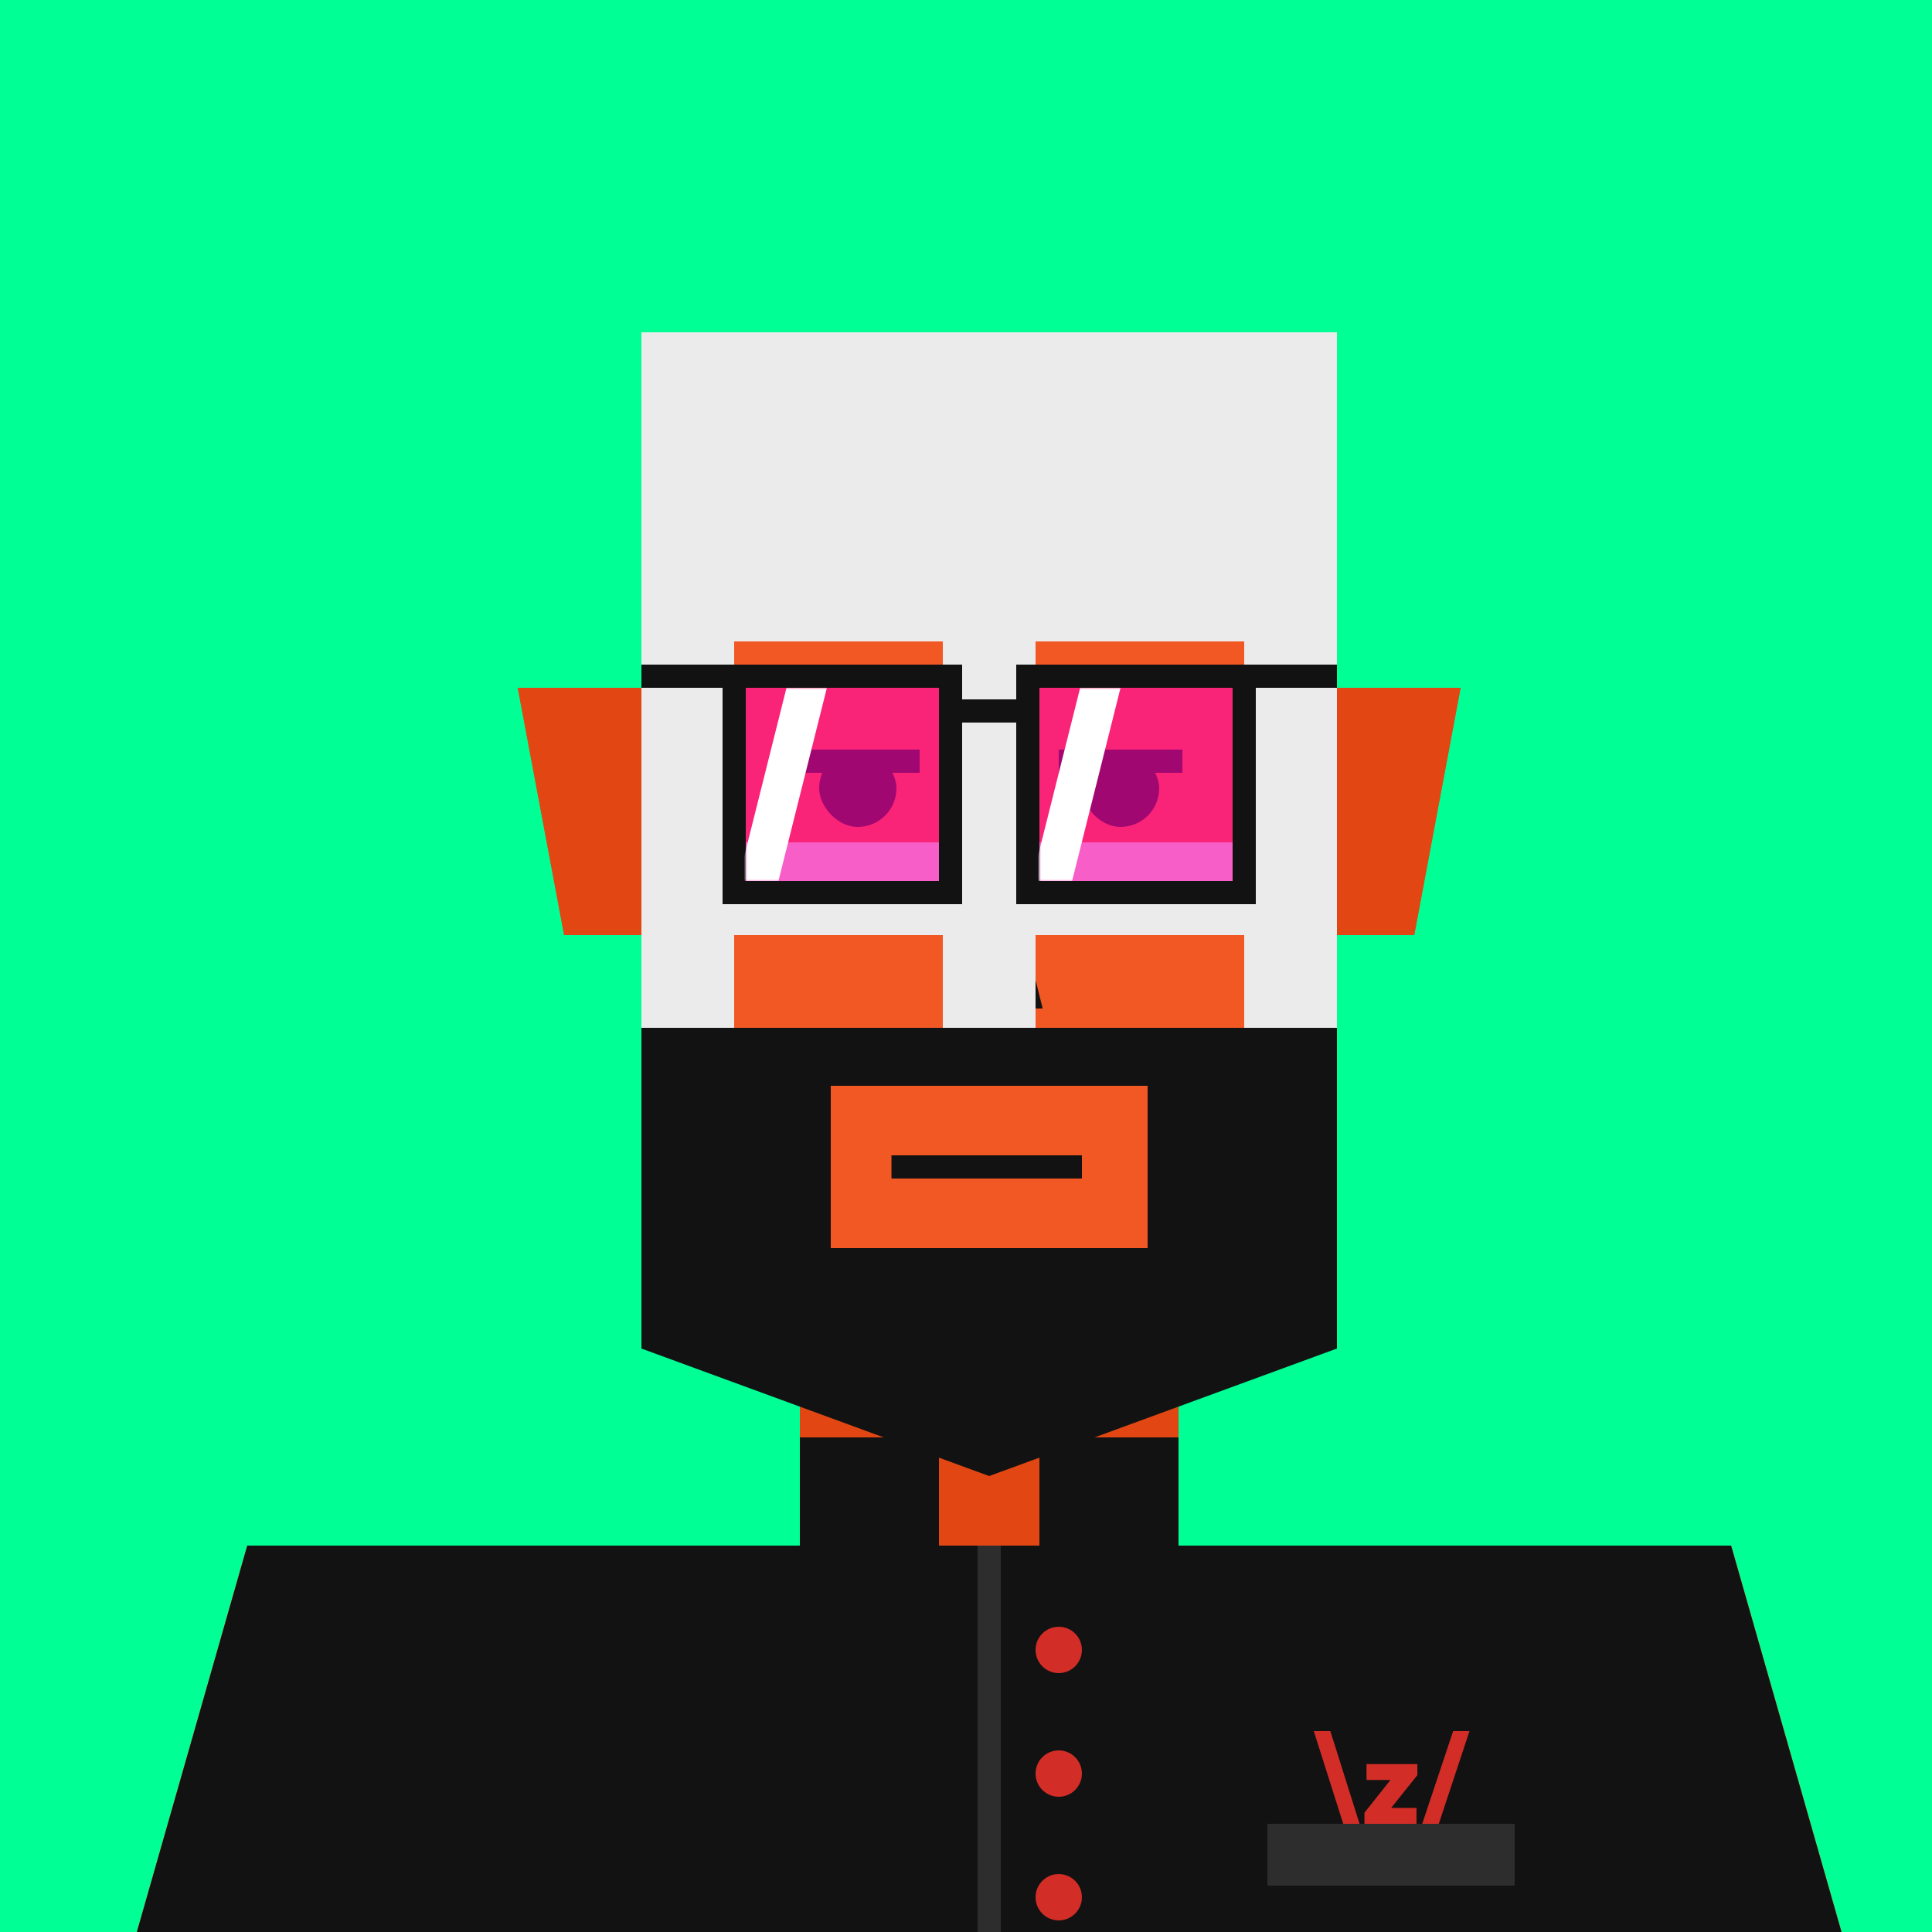 <svg xmlns="http://www.w3.org/2000/svg" viewBox="0 0 500 500"><rect x="0" y="0" width="500" height="500" fill="#333333" stroke="none"/><g id="layer1"><svg width="512" height="512" viewBox="0 0 512 512" fill="none" xmlns="http://www.w3.org/2000/svg">
<rect width="512" height="512" fill="#00FF94"/>
<path d="M134 178H167V242H146L134 178Z" fill="#E24713"/>
<path d="M378 178H345V242H366L378 178Z" fill="#E24713"/>
<rect x="207" y="346" width="98" height="54" fill="#E24713"/>
<path d="M64 400H448L480 512H32L64 400Z" fill="#F15824"/>
<rect x="166" y="106" width="180" height="240" fill="#F15824"/>
</svg>
</g><g id="layer2"><svg width="512" height="512" viewBox="0 0 512 512" fill="none" xmlns="http://www.w3.org/2000/svg">
<path d="M134 178H166V242H146L134 178Z" fill="#E24713"/>
<path d="M378 178H346V242H366L378 178Z" fill="#E24713"/>
<rect x="207" y="346" width="98" height="54" fill="#E24713"/>
<path d="M64 400H448L480 512H32L64 400Z" fill="#F15824"/>
<rect x="166" y="106" width="180" height="240" fill="#F15824"/>
<path d="M256 218L266 258H246" stroke="#121212" stroke-width="6"/>
</svg>
</g><g id="layer3"><svg width="512" height="512" viewBox="0 0 512 512" fill="none" xmlns="http://www.w3.org/2000/svg">
<rect width="180" height="80" transform="matrix(1 0 0 -1 166 166)" fill="#EBEBEB"/>
<rect width="180" height="24" transform="matrix(1 0 0 -1 166 242)" fill="#EBEBEB"/>
<path d="M244 166H268V270H256H244V166Z" fill="#EBEBEB"/>
<path d="M166 166H190V306H166V241.423V166Z" fill="#EBEBEB"/>
<path d="M346 166H322V306H346V241.423V166Z" fill="#EBEBEB"/>
</svg>
</g><g id="layer4"><svg width="512" height="512" viewBox="0 0 512 512" fill="none" xmlns="http://www.w3.org/2000/svg">
<path d="M64 400H448L480 512H32L64 400Z" fill="#F15824"/>
<rect x="207" y="372" width="36" height="28" fill="#121212"/>
<rect x="269" y="372" width="36" height="28" fill="#121212"/>
<path d="M64 400H448L480 512H32L64 400Z" fill="#121212"/>
<path d="M340 448L347.629 472H351.857L344.292 448H340ZM376.078 448L368.068 472H372.36L380.307 448H376.079H376.078ZM353.653 460.652H359.853L353.113 469.139V472H366.591V467.899H360.018L366.814 459.412V456.551H353.653V460.652Z" fill="#D22D27"/>
<path d="M256 400L256 512" stroke="#2D2D2D" stroke-width="6"/>
<circle cx="274" cy="427" r="6" fill="#D22D27"/>
<circle cx="274" cy="459" r="6" fill="#D22D27"/>
<circle cx="274" cy="491" r="6" fill="#D22D27"/>
<rect x="328" y="472" width="64" height="16" fill="#2D2D2D"/>
</svg>
</g><g id="layer5"><svg width="512" height="512" viewBox="0 0 512 512" fill="none" xmlns="http://www.w3.org/2000/svg">
<path fill-rule="evenodd" clip-rule="evenodd" d="M346 266H166V349L256 382L346 349V266ZM297 281H215V323H297V281Z" fill="#121212"/>
</svg>
</g><g id="layer6"><svg width="512" height="512" viewBox="0 0 512 512" fill="none" xmlns="http://www.w3.org/2000/svg">
<path d="M230.711 302H280" stroke="#121212" stroke-width="6"/>
</svg>
</g><g id="layer7"><svg width="512" height="512" viewBox="0 0 512 512" fill="none" xmlns="http://www.w3.org/2000/svg">
    <rect x="212" y="194" width="20" height="20" rx="10" fill="#121212">
        <animate attributeName="rx" values="10;10;1;10;10;1;10;10" keyTimes="0;0.275;0.3;0.325;0.725;0.75;0.775;1" dur="4s" repeatCount="indefinite" />
    <animate attributeName="height" values="20;20;2;20;20;2;20;20" keyTimes="0;0.275;0.3;0.325;0.725;0.75;0.775;1" dur="4s" repeatCount="indefinite" />
    <animate attributeName="y" values="194;194;203;194;194;203;194;194" keyTimes="0;0.275;0.3;0.325;0.725;0.75;0.775;1" dur="4s" repeatCount="indefinite" />
    </rect>
    <rect x="280" y="194" width="20" height="20" rx="10" fill="#121212">
        <animate attributeName="rx" values="10;10;1;10;10;1;10;10;" keyTimes="0;0.275;0.3;0.325;0.725;0.75;0.775;1" dur="4s" repeatCount="indefinite" />
    <animate attributeName="height" values="20;20;2;20;20;2;20;20" keyTimes="0;0.275;0.3;0.325;0.725;0.75;0.775;1" dur="4s" repeatCount="indefinite" />
    <animate attributeName="y" values="194;194;203;194;194;203;194;194" keyTimes="0;0.275;0.3;0.325;0.725;0.75;0.775;1" dur="4s" repeatCount="indefinite" />
    </rect>
    <path d="M206 197H238" stroke="#121212" stroke-width="6"/>
    <path d="M274 197H306" stroke="#121212" stroke-width="6"/>
</svg>
</g><g id="layer8"><svg width="512" height="512" viewBox="0 0 512 512" fill="none" xmlns="http://www.w3.org/2000/svg">
<path d="M190 175H246V231H190V175Z" fill="#FF00B1" fill-opacity="0.6"/>
<path d="M190 175H246V231H190V175ZM190 175H166" stroke="#121212" stroke-width="6"/>
<path d="M247 184H266" stroke="#121212" stroke-width="6"/>
<path d="M266 175H322V231H266V175Z" fill="#FF00B1" fill-opacity="0.6"/>
<path d="M322 175H266V231H322V175ZM322 175H346" stroke="#121212" stroke-width="6"/>
<mask id="mask0_139_2" style="mask-type:alpha" maskUnits="userSpaceOnUse" x="269" y="178" width="50" height="50">
<path d="M269 178H319V228H309.625H269V178Z" fill="#121212"/>
</mask>
<g mask="url(#mask0_139_2)">
<path d="M279.545 178H290L277.455 228H267L279.545 178Z" fill="#FFF">
<animateTransform attributeName="transform" type="translate" dur="4s" repeatCount="indefinite" keyTimes="0;0.8;1" values="-32 0;-32 0;48 0" />
</path>
</g>
<mask id="mask1_139_2" style="mask-type:alpha" maskUnits="userSpaceOnUse" x="193" y="178" width="50" height="50">
<path d="M193 178H243V228H233.625H193V178Z" fill="#121212"/>
</mask>
<g mask="url(#mask1_139_2)">
<path d="M203.545 178H214L201.455 228H191L203.545 178Z" fill="#FFF">
<animateTransform attributeName="transform" type="translate" dur="4s" repeatCount="indefinite" keyTimes="0;0.8;1" values="-32 0;-32 0;48 0" />
</path>
</g>
</svg>
</g></svg>